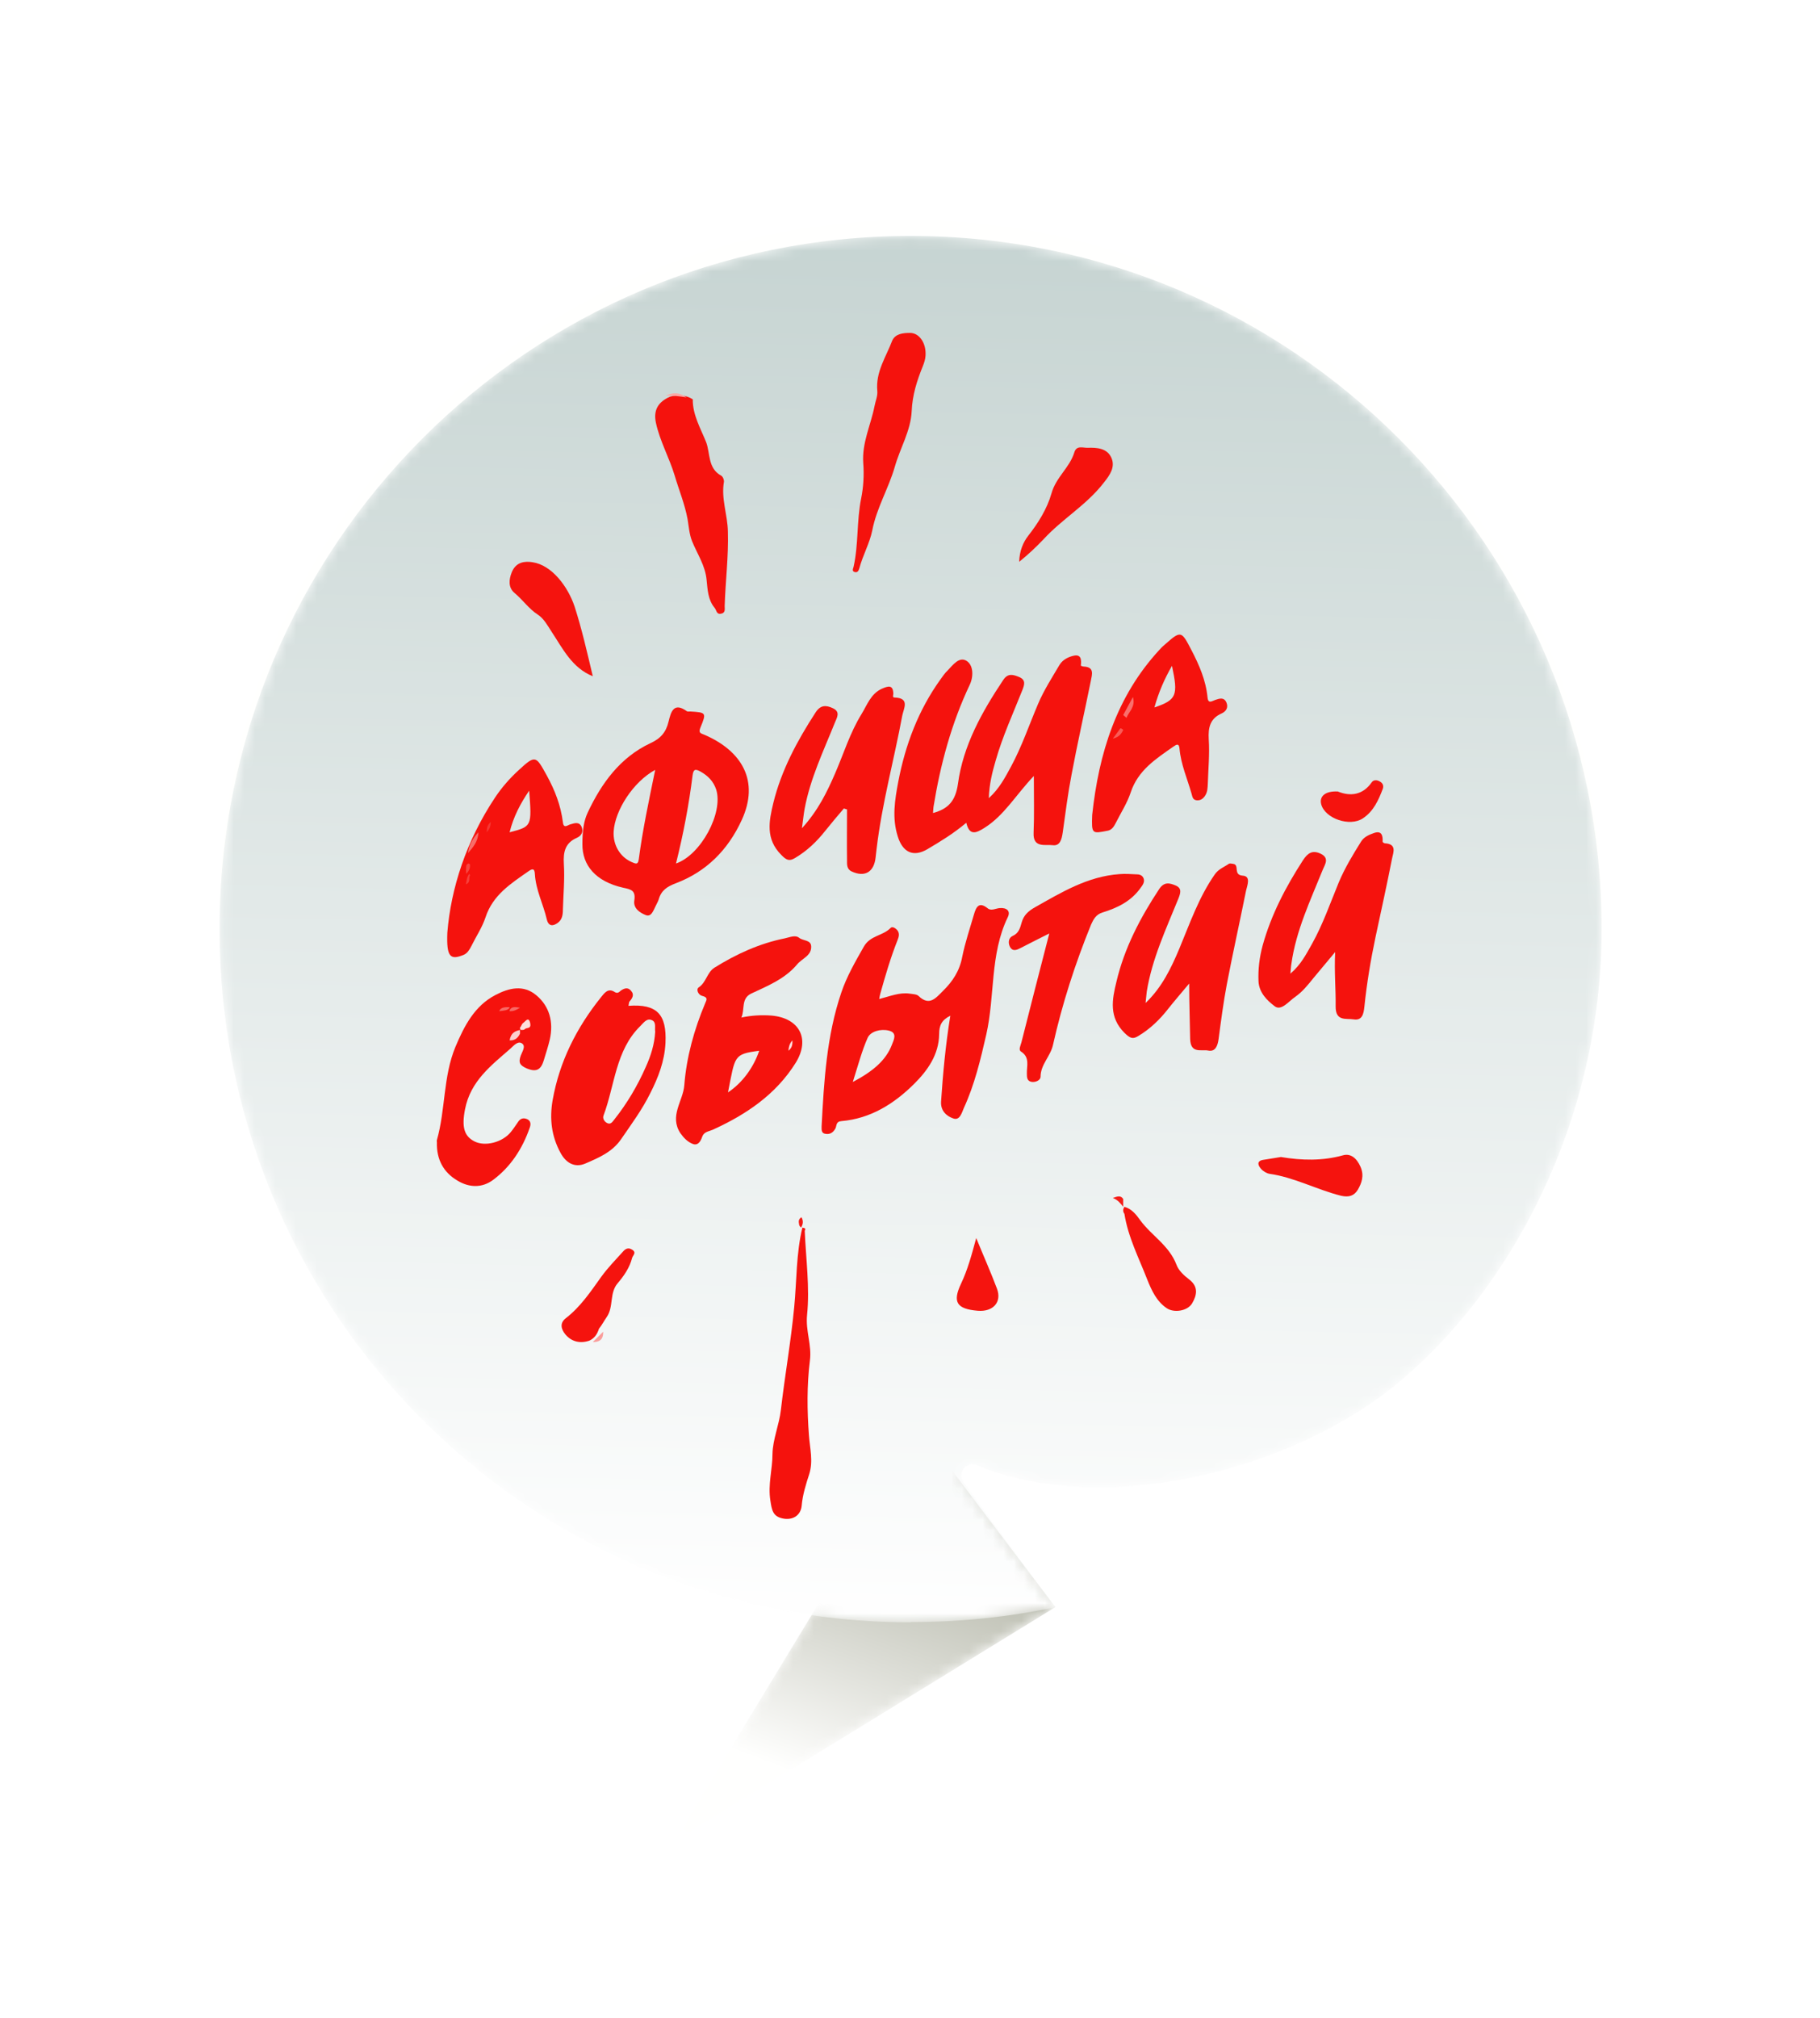 <?xml version="1.0" encoding="UTF-8"?>
<svg width="175px" height="194px" viewBox="0 0 175 194" version="1.1" xmlns="http://www.w3.org/2000/svg" xmlns:xlink="http://www.w3.org/1999/xlink">
    <!-- Generator: Sketch 52.4 (67378) - http://www.bohemiancoding.com/sketch -->
    <title>Group 40</title>
    <desc>Created with Sketch.</desc>
    <defs>
        <filter x="-51.9%" y="-43.9%" width="203.8%" height="187.9%" filterUnits="objectBoundingBox" id="filter-1">
            <feOffset dx="0" dy="15" in="SourceAlpha" result="shadowOffsetOuter1"></feOffset>
            <feGaussianBlur stdDeviation="10.5" in="shadowOffsetOuter1" result="shadowBlurOuter1"></feGaussianBlur>
            <feColorMatrix values="0 0 0 0 0   0 0 0 0 0   0 0 0 0 0  0 0 0 0.135 0" type="matrix" in="shadowBlurOuter1" result="shadowMatrixOuter1"></feColorMatrix>
            <feMerge>
                <feMergeNode in="shadowMatrixOuter1"></feMergeNode>
                <feMergeNode in="SourceGraphic"></feMergeNode>
            </feMerge>
        </filter>
        <polyline id="path-2" points="36.923 39.695 0.272 17.17 13.015 0.32 36.923 39.695"></polyline>
        <linearGradient x1="100%" y1="72.386%" x2="77.029%" y2="6.711%" id="linearGradient-4">
            <stop stop-color="#FFFFFE" offset="0%"></stop>
            <stop stop-color="#B4B6A8" offset="100%"></stop>
        </linearGradient>
        <path d="M132.888,66.722 C132.888,29.923 103.14,0.091 66.444,0.091 C29.748,0.091 0,29.923 0,66.722 C0,85.249 8.795,101.45 19.662,110.411 C29.893,118.847 47.972,123.311 60.087,118.238 C61.085,117.821 61.987,119.018 61.345,119.89 L52.522,131.888 C57.01,132.847 61.67,133.327 66.444,133.328 L66.444,133.352 C67.6,133.352 68.749,133.322 69.891,133.264 C69.908,133.263 69.924,133.263 69.942,133.263 L69.941,133.26 C105.011,131.435 132.888,102.344 132.888,66.722" id="path-5"></path>
        <linearGradient x1="50%" y1="-1.893%" x2="52.173%" y2="100%" id="linearGradient-7">
            <stop stop-color="#C5D3D1" offset="0%"></stop>
            <stop stop-color="#FFFFFF" offset="100%"></stop>
        </linearGradient>
    </defs>
    <g id="Page-1" stroke="none" stroke-width="1" fill="none" fill-rule="evenodd">
        <g id="Главная---Десктоп" transform="translate(-96, -444)">
            <g id="Group-40" filter="url(#filter-1)" transform="translate(117, 450)">
                <g id="1212" transform="translate(66.5, 78.5) scale(-1, 1) translate(-66.5, -78.5) ">
                    <path d="M0,66.798 C0,103.597 132.888,103.597 132.888,66.798 C132.888,29.999 103.14,0.167 66.444,0.167 C29.748,0.167 0,29.999 0,66.798" id="Fill-1" fill="#FFFFFE"></path>
                    <g id="Group-5" transform="translate(52.25, 116.305)">
                        <mask id="mask-3" fill="white">
                            <use xlink:href="#path-2"></use>
                        </mask>
                        <g id="Clip-4"></g>
                        <polyline id="Fill-3" fill="url(#linearGradient-4)" mask="url(#mask-3)" points="36.923 39.695 0.272 17.17 13.015 0.32 36.923 39.695"></polyline>
                    </g>
                    <g id="Group-8" transform="translate(0, 1.588)">
                        <mask id="mask-6" fill="white">
                            <use xlink:href="#path-5"></use>
                        </mask>
                        <g id="Clip-7"></g>
                        <path d="M132.888,66.722 C132.888,29.923 103.14,0.091 66.444,0.091 C29.748,0.091 0,29.923 0,66.722 C0,85.249 8.795,101.45 19.662,110.411 C29.893,118.847 47.972,123.311 60.087,118.238 C61.085,117.821 61.987,119.018 61.345,119.89 L52.522,131.888 C57.01,132.847 61.67,133.327 66.444,133.328 L66.444,133.352 C67.6,133.352 68.749,133.322 69.891,133.264 C69.908,133.263 69.924,133.263 69.942,133.263 L69.941,133.26 C105.011,131.435 132.888,102.344 132.888,66.722" id="Fill-6" fill="url(#linearGradient-7)" mask="url(#mask-6)"></path>
                    </g>
                </g>
                <g id="1122222" transform="translate(21, 11)">
                    <path d="M57.408,42.587 C55.666,44.415 54.56,46.382 52.654,47.577 C51.901,48.046 51.218,48.397 50.912,47.085 C49.688,48.116 48.418,48.889 47.147,49.639 C45.805,50.412 44.793,49.92 44.323,48.397 C43.758,46.617 44.04,44.906 44.37,43.149 C45.052,39.589 46.3,36.262 48.441,33.287 C48.653,33.006 48.841,32.701 49.1,32.467 C49.618,31.928 50.253,31.038 50.983,31.553 C51.595,31.975 51.618,33.029 51.242,33.826 C49.477,37.551 48.418,41.486 47.759,45.562 C47.735,45.75 47.735,45.937 47.712,46.148 C49.194,45.75 49.877,44.977 50.112,43.337 C50.606,39.659 52.418,36.426 54.466,33.357 C54.913,32.678 55.431,32.842 55.996,33.076 C56.678,33.357 56.49,33.849 56.301,34.341 C55.407,36.59 54.395,38.792 53.736,41.111 C53.407,42.236 53.124,43.36 53.077,44.719 C54.113,43.782 54.654,42.704 55.219,41.674 C56.254,39.753 56.96,37.668 57.808,35.676 C58.372,34.341 59.149,33.146 59.879,31.905 C60.185,31.413 60.702,31.155 61.197,31.038 C61.95,30.85 61.997,31.389 61.926,31.975 C61.926,31.998 62.114,32.069 62.209,32.069 C63.244,32.116 63.009,32.818 62.891,33.427 C62.279,36.449 61.597,39.448 61.032,42.47 C60.679,44.297 60.443,46.172 60.185,48.022 C60.09,48.678 59.926,49.334 59.22,49.24 C58.514,49.147 57.313,49.545 57.384,48.046 C57.455,46.312 57.408,44.602 57.408,42.587 Z" id="Path" fill="#F5120D"></path>
                    <path d="M49.378,65.629 C48.532,66.053 48.303,66.571 48.303,67.396 C48.28,69.375 47.182,70.907 45.901,72.18 C43.956,74.112 41.691,75.526 38.9,75.761 C38.351,75.808 38.466,76.209 38.328,76.468 C38.122,76.845 37.825,77.057 37.39,76.987 C36.956,76.939 37.001,76.586 37.001,76.256 C37.23,71.897 37.482,67.561 38.9,63.39 C39.426,61.835 40.25,60.421 41.051,59.007 C41.669,57.9 42.881,57.971 43.636,57.193 C43.796,57.028 44.071,57.193 44.254,57.382 C44.528,57.688 44.437,58.041 44.3,58.371 C43.636,60.044 43.133,61.764 42.652,63.485 C42.607,63.626 42.584,63.767 42.538,64.026 C43.567,63.767 44.483,63.367 45.466,63.508 C45.764,63.555 46.153,63.555 46.336,63.744 C47.365,64.733 47.983,63.932 48.669,63.249 C49.607,62.33 50.271,61.317 50.522,59.974 C50.797,58.607 51.254,57.264 51.643,55.921 C51.849,55.19 52.124,54.625 52.97,55.308 C53.314,55.591 53.748,55.308 54.137,55.284 C54.778,55.237 55.212,55.544 54.892,56.18 C53.176,59.738 53.68,63.72 52.833,67.443 C52.284,69.847 51.712,72.25 50.683,74.489 C50.477,74.96 50.294,75.738 49.653,75.502 C49.035,75.29 48.44,74.795 48.486,73.9 C48.669,71.166 48.921,68.433 49.378,65.629 Z M40,72 C41.937,70.98 43.191,69.914 43.761,68.418 C43.932,67.965 44.331,67.262 43.447,67.058 C42.678,66.876 41.709,67.126 41.425,67.761 C40.855,69.053 40.513,70.39 40,72 Z" id="Combined-Shape" fill="#F5120D"></path>
                    <path d="M14,49.128 C14,47.842 14.134,46.901 14.513,46.098 C15.849,43.252 17.654,40.796 20.527,39.442 C21.53,38.983 22.042,38.386 22.287,37.353 C22.51,36.435 22.777,35.448 24.047,36.366 C24.114,36.412 24.27,36.389 24.381,36.389 C25.896,36.481 25.94,36.504 25.361,37.904 C25.116,38.478 25.383,38.478 25.762,38.639 C29.348,40.199 31.041,43.068 29.326,46.81 C27.99,49.725 25.896,51.79 23,52.892 C22.153,53.213 21.574,53.58 21.329,54.476 C21.262,54.682 21.129,54.889 21.039,55.095 C20.817,55.531 20.616,56.197 20.059,55.944 C19.547,55.738 18.879,55.325 18.99,54.567 C19.146,53.58 18.678,53.489 17.921,53.328 C15.27,52.731 13.978,51.17 14,49.128 Z M23,51 C25.406,50.173 27.568,46.115 26.865,43.892 C26.595,43.091 26.082,42.574 25.352,42.16 C24.838,41.876 24.676,41.954 24.595,42.522 C24.243,45.365 23.703,48.183 23,51 Z M21,42 C18.879,43.153 17.129,45.896 17.005,47.921 C16.931,49.228 17.622,50.382 18.756,50.869 C19.126,51.022 19.348,51.151 19.422,50.587 C19.792,47.767 20.384,44.999 21,42 Z" id="Combined-Shape" fill="#F5120D"></path>
                    <path d="M29.285,65.804 C30.298,65.594 31.24,65.547 32.182,65.617 C34.868,65.851 35.928,67.859 34.514,70.148 C32.606,73.207 29.756,75.122 26.529,76.593 C26.152,76.757 25.681,76.78 25.516,77.271 C25.375,77.691 25.116,78.158 24.598,77.948 C24.126,77.761 23.75,77.387 23.42,76.92 C22.336,75.262 23.679,73.838 23.797,72.32 C24.009,69.611 24.739,66.972 25.799,64.449 C25.964,64.076 26.082,63.866 25.516,63.725 C25.139,63.632 24.904,63.095 25.186,62.908 C25.917,62.418 25.987,61.46 26.694,61.016 C28.79,59.709 31.028,58.681 33.478,58.191 C33.925,58.097 34.467,57.84 34.844,58.144 C35.221,58.447 35.975,58.331 35.998,58.961 C36.045,59.872 35.103,60.129 34.632,60.713 C33.478,62.091 31.805,62.768 30.204,63.515 C29.238,64.006 29.638,65.033 29.285,65.804 Z M31,69 C28.512,69.324 28.698,69.486 28,73 C29.349,72.108 30.442,70.649 31,69 Z" id="Combined-Shape" fill="#F5120D"></path>
                    <path d="M39.142,45.709 C38.536,46.42 37.93,47.131 37.347,47.864 C36.531,48.896 35.599,49.79 34.433,50.478 C33.897,50.799 33.617,50.685 33.128,50.18 C31.589,48.644 31.939,46.924 32.358,45.181 C33.128,42.04 34.643,39.22 36.415,36.491 C36.881,35.757 37.417,35.757 38.093,36.078 C38.816,36.422 38.489,36.95 38.279,37.454 C37.184,40.183 35.902,42.843 35.366,45.755 C35.272,46.259 35.226,46.764 35.109,47.612 C36.671,45.892 37.51,44.15 38.279,42.384 C39.119,40.458 39.725,38.44 40.844,36.629 C41.38,35.757 41.729,34.679 42.802,34.198 C43.385,33.946 43.874,33.785 43.897,34.679 C43.897,34.817 43.781,35.046 44.014,35.046 C45.506,35.092 44.9,36.078 44.76,36.766 C43.967,41.031 42.802,45.25 42.289,49.584 C42.266,49.859 42.219,50.111 42.196,50.387 C42.056,51.808 41.17,52.359 39.888,51.762 C39.398,51.533 39.445,51.075 39.445,50.662 C39.422,49.034 39.445,47.429 39.445,45.801 C39.352,45.778 39.258,45.755 39.142,45.709 Z" id="Path" fill="#F5120D"></path>
                    <path d="M86.381,59.509 C85.562,60.48 84.93,61.242 84.298,62.005 C83.76,62.676 83.221,63.346 82.519,63.832 C81.911,64.248 81.185,65.219 80.553,64.71 C79.851,64.178 79.056,63.416 79.009,62.306 C78.962,61.15 79.102,60.017 79.407,58.884 C80.226,55.925 81.63,53.244 83.292,50.678 C83.736,50.007 84.181,49.684 84.977,50.054 C85.842,50.47 85.421,51.048 85.187,51.602 C83.994,54.561 82.613,57.451 82.168,60.665 C82.121,60.919 82.121,61.196 82.075,61.589 C83.081,60.734 83.596,59.717 84.157,58.723 C85.211,56.827 85.913,54.793 86.732,52.805 C87.317,51.417 88.089,50.146 88.885,48.875 C89.166,48.435 89.657,48.227 90.125,48.065 C90.874,47.811 90.968,48.343 90.944,48.898 C90.944,48.967 91.085,49.059 91.178,49.059 C92.325,49.129 91.974,49.938 91.857,50.493 C91.365,53.013 90.804,55.532 90.266,58.052 C89.797,60.272 89.423,62.514 89.189,64.779 C89.119,65.45 88.978,66.12 88.159,65.982 C87.434,65.866 86.404,66.213 86.427,64.71 C86.451,63.115 86.287,61.451 86.381,59.509 Z" id="Path" fill="#F5120D"></path>
                    <path d="M68.151,64.407 C69.727,62.906 70.607,61.059 71.395,59.188 C72.415,56.741 73.272,54.247 74.802,52.053 C75.173,51.522 75.682,51.36 76.146,51.037 C76.239,50.967 76.447,51.013 76.586,51.037 C77.212,51.129 76.54,52.099 77.49,52.168 C78.301,52.214 77.93,53.092 77.814,53.6 C77.212,56.602 76.54,59.604 75.96,62.629 C75.636,64.361 75.404,66.116 75.173,67.871 C75.08,68.518 74.871,69.118 74.176,68.98 C73.527,68.841 72.484,69.326 72.438,67.871 C72.415,66.186 72.345,64.523 72.345,62.537 C71.557,63.484 70.932,64.2 70.329,64.962 C69.518,66.001 68.591,66.902 67.432,67.594 C66.899,67.918 66.645,67.779 66.135,67.294 C64.605,65.77 64.93,64.084 65.347,62.375 C66.112,59.119 67.641,56.209 69.472,53.438 C69.958,52.722 70.491,52.884 71.048,53.115 C71.696,53.392 71.488,53.9 71.302,54.385 C70.121,57.295 68.777,60.158 68.267,63.299 C68.22,63.645 68.197,64.038 68.151,64.407 Z" id="Path" fill="#F5120D"></path>
                    <path d="M63.018,46.338 C63.654,40.413 65.355,34.927 69.484,30.46 C69.688,30.229 69.915,30.02 70.142,29.835 C71.571,28.562 71.639,28.724 72.547,30.46 C73.318,31.941 73.954,33.4 74.112,35.066 C74.18,35.691 74.566,35.367 74.861,35.274 C75.269,35.135 75.7,34.997 75.927,35.529 C76.131,36.015 75.882,36.385 75.474,36.571 C74.362,37.057 74.158,37.913 74.226,39.07 C74.317,40.482 74.18,41.917 74.135,43.329 C74.112,43.746 74.112,44.162 73.84,44.533 C73.636,44.81 73.409,44.949 73.069,44.926 C72.683,44.88 72.66,44.602 72.57,44.278 C72.161,42.843 71.549,41.477 71.413,39.95 C71.367,39.417 71.118,39.556 70.823,39.765 C69.144,40.945 67.42,42.033 66.716,44.185 C66.376,45.204 65.786,46.106 65.31,47.055 C65.128,47.403 64.947,47.75 64.538,47.842 C62.996,48.143 62.95,48.189 63.018,46.338 Z M69,36 C71.137,35.275 71.302,34.854 70.691,32 C69.963,33.263 69.423,34.503 69,36 Z" id="Combined-Shape" fill="#F5120D"></path>
                    <path d="M1.013,57.649 C1.355,53.39 2.838,48.807 5.599,44.663 C6.261,43.668 7.037,42.788 7.926,41.978 C9.501,40.52 9.546,40.682 10.573,42.534 C11.372,43.992 11.919,45.427 12.124,47.024 C12.193,47.696 12.581,47.302 12.855,47.233 C13.265,47.117 13.699,46.955 13.927,47.487 C14.132,47.973 13.881,48.344 13.471,48.529 C12.353,49.015 12.147,49.871 12.216,51.029 C12.307,52.487 12.17,53.945 12.124,55.427 C12.124,55.913 12.056,56.376 11.668,56.677 C11.189,57.047 10.733,57.07 10.573,56.353 C10.231,54.895 9.523,53.552 9.432,52.024 C9.409,51.469 9.204,51.469 8.816,51.746 C7.128,52.927 5.394,54.015 4.687,56.168 C4.367,57.14 3.774,58.019 3.318,58.945 C3.135,59.293 2.953,59.617 2.588,59.779 C1.287,60.311 0.922,59.987 1.013,57.649 Z M8.882,44 C8.046,45.22 7.366,46.512 7,48 C9.144,47.439 9.144,47.439 8.882,44 Z" id="Combined-Shape" fill="#F5120D"></path>
                    <path d="M18.429,64.681 C21.18,64.477 22.119,65.501 21.988,68.255 C21.901,70.007 21.289,71.578 20.525,73.08 C19.739,74.673 18.691,76.084 17.708,77.518 C16.856,78.747 15.546,79.294 14.28,79.84 C13.275,80.272 12.423,79.794 11.899,78.816 C11.026,77.223 10.829,75.538 11.135,73.763 C11.79,70.03 13.45,66.775 15.765,63.885 C16.114,63.452 16.463,62.929 17.118,63.361 C17.38,63.521 17.533,63.361 17.686,63.225 C18.014,62.997 18.363,62.861 18.669,63.225 C19.04,63.634 18.778,63.976 18.494,64.317 C18.472,64.386 18.472,64.522 18.429,64.681 Z M21,67.161 C20.932,66.809 21.136,66.247 20.682,66.059 C20.183,65.825 19.866,66.341 19.548,66.645 C17.189,68.966 17.121,72.317 16.032,75.224 C15.918,75.505 16.122,75.857 16.44,75.974 C16.758,76.091 16.916,75.786 17.075,75.599 C18.3,74.052 19.299,72.364 20.093,70.56 C20.569,69.505 20.932,68.403 21,67.161 Z" id="Combined-Shape" fill="#F5120D"></path>
                    <path d="M0.01,77.811 C0.01,77.742 -0.012,77.65 0.01,77.581 C0.845,74.65 0.603,71.488 1.79,68.627 C2.647,66.596 3.636,64.681 5.635,63.642 C6.954,62.95 8.338,62.627 9.569,63.665 C10.843,64.727 11.239,66.25 10.865,67.911 C10.712,68.581 10.492,69.227 10.294,69.896 C10.03,70.773 9.635,71.096 8.668,70.704 C7.965,70.404 7.833,70.127 8.075,69.458 C8.206,69.088 8.58,68.581 8.206,68.304 C7.811,68.004 7.393,68.511 7.086,68.788 C5.24,70.404 3.24,71.904 2.713,74.627 C2.383,76.335 2.625,77.211 3.636,77.719 C4.647,78.227 6.317,77.811 7.13,76.796 C7.393,76.473 7.613,76.127 7.855,75.781 C8.097,75.458 8.404,75.435 8.734,75.596 C9.063,75.781 9.042,76.104 8.932,76.404 C8.228,78.435 7.086,80.165 5.416,81.411 C4.361,82.196 3.13,82.173 1.988,81.481 C0.647,80.696 -0.034,79.45 0.01,77.811 Z" id="Path" fill="#F5120D"></path>
                    <path d="M58.894,57.724 C57.888,58.221 57.025,58.67 56.139,59.12 C55.779,59.309 55.372,59.499 55.108,59.002 C54.917,58.623 54.965,58.15 55.372,57.96 C55.971,57.7 56.091,57.179 56.234,56.682 C56.426,55.972 56.881,55.57 57.504,55.215 C60.068,53.772 62.584,52.233 65.65,52.02 C66.202,51.973 66.753,52.02 67.328,52.044 C67.615,52.044 67.879,52.162 67.975,52.47 C68.07,52.801 67.879,53.062 67.687,53.322 C66.777,54.623 65.459,55.262 63.997,55.712 C63.398,55.901 63.159,56.327 62.919,56.848 C61.386,60.611 60.14,64.468 59.253,68.42 C59.014,69.533 58.055,70.314 58.055,71.497 C58.055,71.805 57.624,72.041 57.217,71.994 C56.738,71.923 56.738,71.544 56.738,71.189 C56.714,70.456 57.049,69.651 56.186,69.083 C55.899,68.917 56.139,68.491 56.21,68.207 C57.073,64.776 57.959,61.344 58.894,57.724 Z" id="Path" fill="#F5120D"></path>
                    <path d="M24.613,6.381 C24.589,7.868 25.374,9.194 25.897,10.498 C26.301,11.55 26.04,13.014 27.347,13.723 C27.514,13.814 27.633,14.134 27.609,14.317 C27.324,15.941 27.966,17.496 27.989,19.097 C28.061,21.499 27.752,23.878 27.68,26.256 C27.68,26.531 27.775,26.919 27.324,26.988 C26.872,27.08 26.896,26.622 26.705,26.416 C26.063,25.639 26.04,24.655 25.944,23.763 C25.826,22.368 25.041,21.247 24.542,20.012 C24.28,19.349 24.232,18.617 24.114,17.908 C23.852,16.467 23.281,15.095 22.877,13.723 C22.354,11.985 21.45,10.406 21.07,8.645 C20.808,7.41 21.284,6.633 22.425,6.129 C23.21,5.901 23.947,5.969 24.613,6.381 Z" id="Path" fill="#F5120D"></path>
                    <path d="M45.506,0 C46.393,0 47.081,0.978 46.992,2.212 C46.97,2.538 46.859,2.887 46.726,3.213 C46.172,4.586 45.728,5.96 45.662,7.519 C45.573,9.405 44.553,11.058 44.043,12.851 C43.444,14.946 42.29,16.808 41.869,18.996 C41.625,20.207 40.96,21.371 40.627,22.628 C40.561,22.861 40.45,23.07 40.161,22.977 C39.895,22.884 40.028,22.651 40.073,22.488 C40.561,20.323 40.361,18.089 40.805,15.9 C41.026,14.806 41.093,13.619 41.004,12.501 C40.871,10.546 41.736,8.846 42.091,7.031 C42.18,6.542 42.401,6.076 42.357,5.587 C42.18,3.748 43.2,2.305 43.799,0.722 C44.109,0.07 44.841,0 45.506,0 Z" id="Path" fill="#F5120D"></path>
                    <path d="M35.378,86.301 C35.491,89.007 35.873,91.736 35.603,94.396 C35.446,95.946 36.075,97.264 35.873,98.791 C35.581,101.15 35.603,103.579 35.783,105.961 C35.873,107.234 36.21,108.436 35.805,109.709 C35.491,110.68 35.176,111.675 35.086,112.715 C34.996,113.71 34.165,114.173 33.198,113.941 C32.321,113.733 32.209,113.155 32.074,112.23 C31.827,110.68 32.277,109.246 32.277,107.766 C32.299,106.355 32.928,104.944 33.086,103.51 C33.468,100.202 34.052,96.941 34.367,93.633 C34.614,91.089 34.547,88.498 35.153,86 C35.378,86.046 35.513,86.069 35.378,86.301 Z" id="Path" fill="#F5120D"></path>
                    <path d="M15,33 C13.003,32.203 12.106,30.335 11.051,28.742 C10.647,28.119 10.288,27.447 9.705,27.073 C8.852,26.525 8.269,25.654 7.484,25.006 C6.856,24.483 6.923,23.711 7.215,22.989 C7.618,22.018 8.449,21.918 9.211,22.043 C11.051,22.317 12.599,24.359 13.25,26.301 C13.945,28.468 14.439,30.634 15,33 Z" id="Path" fill="#F5130E"></path>
                    <path d="M56,22 C56.023,20.944 56.393,20.115 56.856,19.512 C57.828,18.28 58.684,16.898 59.1,15.44 C59.54,13.856 60.836,12.976 61.298,11.493 C61.507,10.764 62.154,11.066 62.594,11.041 C63.45,11.016 64.445,11.066 64.861,11.996 C65.255,12.876 64.746,13.63 64.144,14.384 C62.478,16.546 60.165,17.853 58.36,19.813 C57.643,20.567 56.902,21.271 56,22 Z" id="Path" fill="#F5120D"></path>
                    <path d="M66.117,84 C66.806,84.186 67.251,84.745 67.63,85.28 C68.72,86.77 70.41,87.701 71.122,89.563 C71.322,90.122 71.856,90.611 72.346,90.983 C73.258,91.682 73.08,92.496 72.635,93.264 C72.19,94.033 70.855,94.219 70.166,93.73 C69.209,93.078 68.742,92.054 68.319,91.006 C67.518,88.935 66.473,86.933 66.117,84.675 C65.961,84.466 65.961,84.233 66.117,84 Z" id="Path" fill="#F5130E"></path>
                    <path d="M14.659,96.867 C13.769,97.166 12.95,96.959 12.365,96.267 C11.967,95.783 11.779,95.184 12.411,94.7 C13.816,93.617 14.799,92.142 15.806,90.736 C16.438,89.861 17.187,89.1 17.89,88.317 C18.147,88.017 18.428,87.879 18.803,88.132 C19.224,88.409 18.85,88.662 18.779,88.916 C18.545,89.838 18.007,90.621 17.398,91.336 C16.579,92.28 17.024,93.594 16.345,94.585 C16.087,94.954 15.876,95.369 15.595,95.714 C15.432,96.221 15.174,96.636 14.659,96.867 Z" id="Path" fill="#F5130E"></path>
                    <path d="M81.162,79.212 C83.165,79.546 85.145,79.601 87.148,79.045 C87.855,78.851 88.444,79.296 88.821,80.158 C89.198,81.02 88.915,81.743 88.562,82.355 C88.208,82.939 87.713,83.106 86.959,82.939 C84.626,82.355 82.435,81.159 80.055,80.825 C79.772,80.769 79.442,80.575 79.23,80.325 C78.971,80.019 78.806,79.601 79.442,79.49 C80.008,79.407 80.597,79.296 81.162,79.212 Z" id="Path" fill="#F5130E"></path>
                    <path d="M86.632,44.078 C87.834,44.566 89.037,44.439 89.903,43.187 C90.071,42.954 90.384,42.954 90.648,43.103 C90.985,43.272 91.057,43.548 90.961,43.824 C90.552,44.884 90.095,45.966 89.037,46.666 C87.786,47.493 85.429,46.687 85.045,45.329 C84.828,44.566 85.405,44.014 86.632,44.078 Z" id="Path" fill="#F5130E"></path>
                    <path d="M51.867,87 C52.584,88.759 53.276,90.302 53.864,91.869 C54.351,93.17 53.48,94.11 52.021,93.99 C49.998,93.821 49.563,93.17 50.408,91.387 C51.048,90.037 51.432,88.615 51.867,87 Z" id="Path" fill="#F5140F"></path>
                    <path d="M24,6.195 C23.341,6.09 22.681,6.001 22,6.031 C22.747,5.686 23.407,5.731 24,6.195 Z" id="Path" fill="#FBA9A7"></path>
                    <path d="M15,97 C15.325,96.66 15.675,96.34 16,96 C16,96.54 15.875,97 15,97 Z" id="Path" fill="#FA9C9A"></path>
                    <path d="M35.02,86 C34.957,85.918 34.893,85.857 34.851,85.776 C34.83,85.531 34.682,85.245 35.063,85 C35.274,85.367 35.211,85.694 35.02,86 Z" id="Path" fill="#F51814"></path>
                    <path d="M66,83.248 C66,83.491 66,83.733 66,84 C65.742,83.685 65.516,83.345 65,83.152 C65.452,82.982 65.774,82.885 66,83.248 Z" id="Path" fill="#F61C17"></path>
                    <path d="M34.19,68 C34.221,68.508 34.113,68.746 33.805,69 C33.851,68.627 33.882,68.356 34.19,68 Z" id="Path" fill="#FDDDDD"></path>
                    <path d="M66,38.182 C65.824,38.509 65.647,38.836 65,39 C65.235,38.673 65.5,38.327 65.735,38 C65.882,38.036 65.971,38.109 66,38.182 Z" id="Path" fill="#F85B57"></path>
                    <path d="M66.323,37 C66.215,36.919 66.108,36.811 66,36.73 C66.251,36.243 66.538,35.757 66.933,35 C67.22,35.973 66.502,36.432 66.323,37 Z" id="Path" fill="#F96F6C"></path>
                    <path d="M3,50 C3.091,49.301 3.364,48.675 4,48 C3.97,48.892 3.485,49.446 3,50 Z" id="Path" fill="#F86D6A"></path>
                    <path d="M5.195,47 C5.177,47.385 5.124,47.615 4.807,48 C4.789,47.481 4.913,47.269 5.195,47 Z" id="Path" fill="#F63733"></path>
                    <path d="M3.132,52.267 C3.113,52.533 3.189,52.844 2.805,53 C2.863,52.622 2.901,52.289 3.113,52 C3.209,52.067 3.228,52.156 3.132,52.267 Z" id="Path" fill="#F7403C"></path>
                    <path d="M2.829,52 C2.829,51.889 2.805,51.779 2.805,51.668 C2.853,51.42 2.732,51.116 3.023,51.005 C3.071,50.978 3.192,51.061 3.192,51.116 C3.216,51.475 3.071,51.751 2.829,52 Z" id="Path" fill="#F74642"></path>
                    <path d="M8.069,66.69 C8.13,66.588 8.191,66.419 8.273,66.351 C8.498,66.216 8.804,65.674 8.967,66.284 C9.131,66.961 8.641,66.724 8.457,66.927 C8.355,67.028 8.191,66.995 8.069,66.995 C8.008,66.927 7.987,66.859 8.008,66.758 C8.028,66.758 8.048,66.69 8.069,66.69 Z" id="Path" fill="#FDDEDD"></path>
                    <path d="M8,67 C8,67.107 8,67.249 8,67.356 C7.784,67.818 7.459,68.032 7,67.996 C7.135,67.249 7.541,67.107 8,67 Z" id="Path" fill="#FCCECD"></path>
                    <path d="M7.022,65.065 C7.222,64.716 7.556,64.798 8,64.86 C7.644,65.086 7.356,65.229 7,65.188 C7,65.147 7,65.106 7.022,65.065 Z" id="Path" fill="#F86966"></path>
                    <path d="M7,64.808 C7,64.841 6.968,64.875 6.968,64.909 C6.806,65.111 6.484,65.145 6,65.195 C6.129,64.841 6.484,64.791 7,64.808 Z" id="Path" fill="#F86965"></path>
                </g>
            </g>
        </g>
    </g>
</svg>
